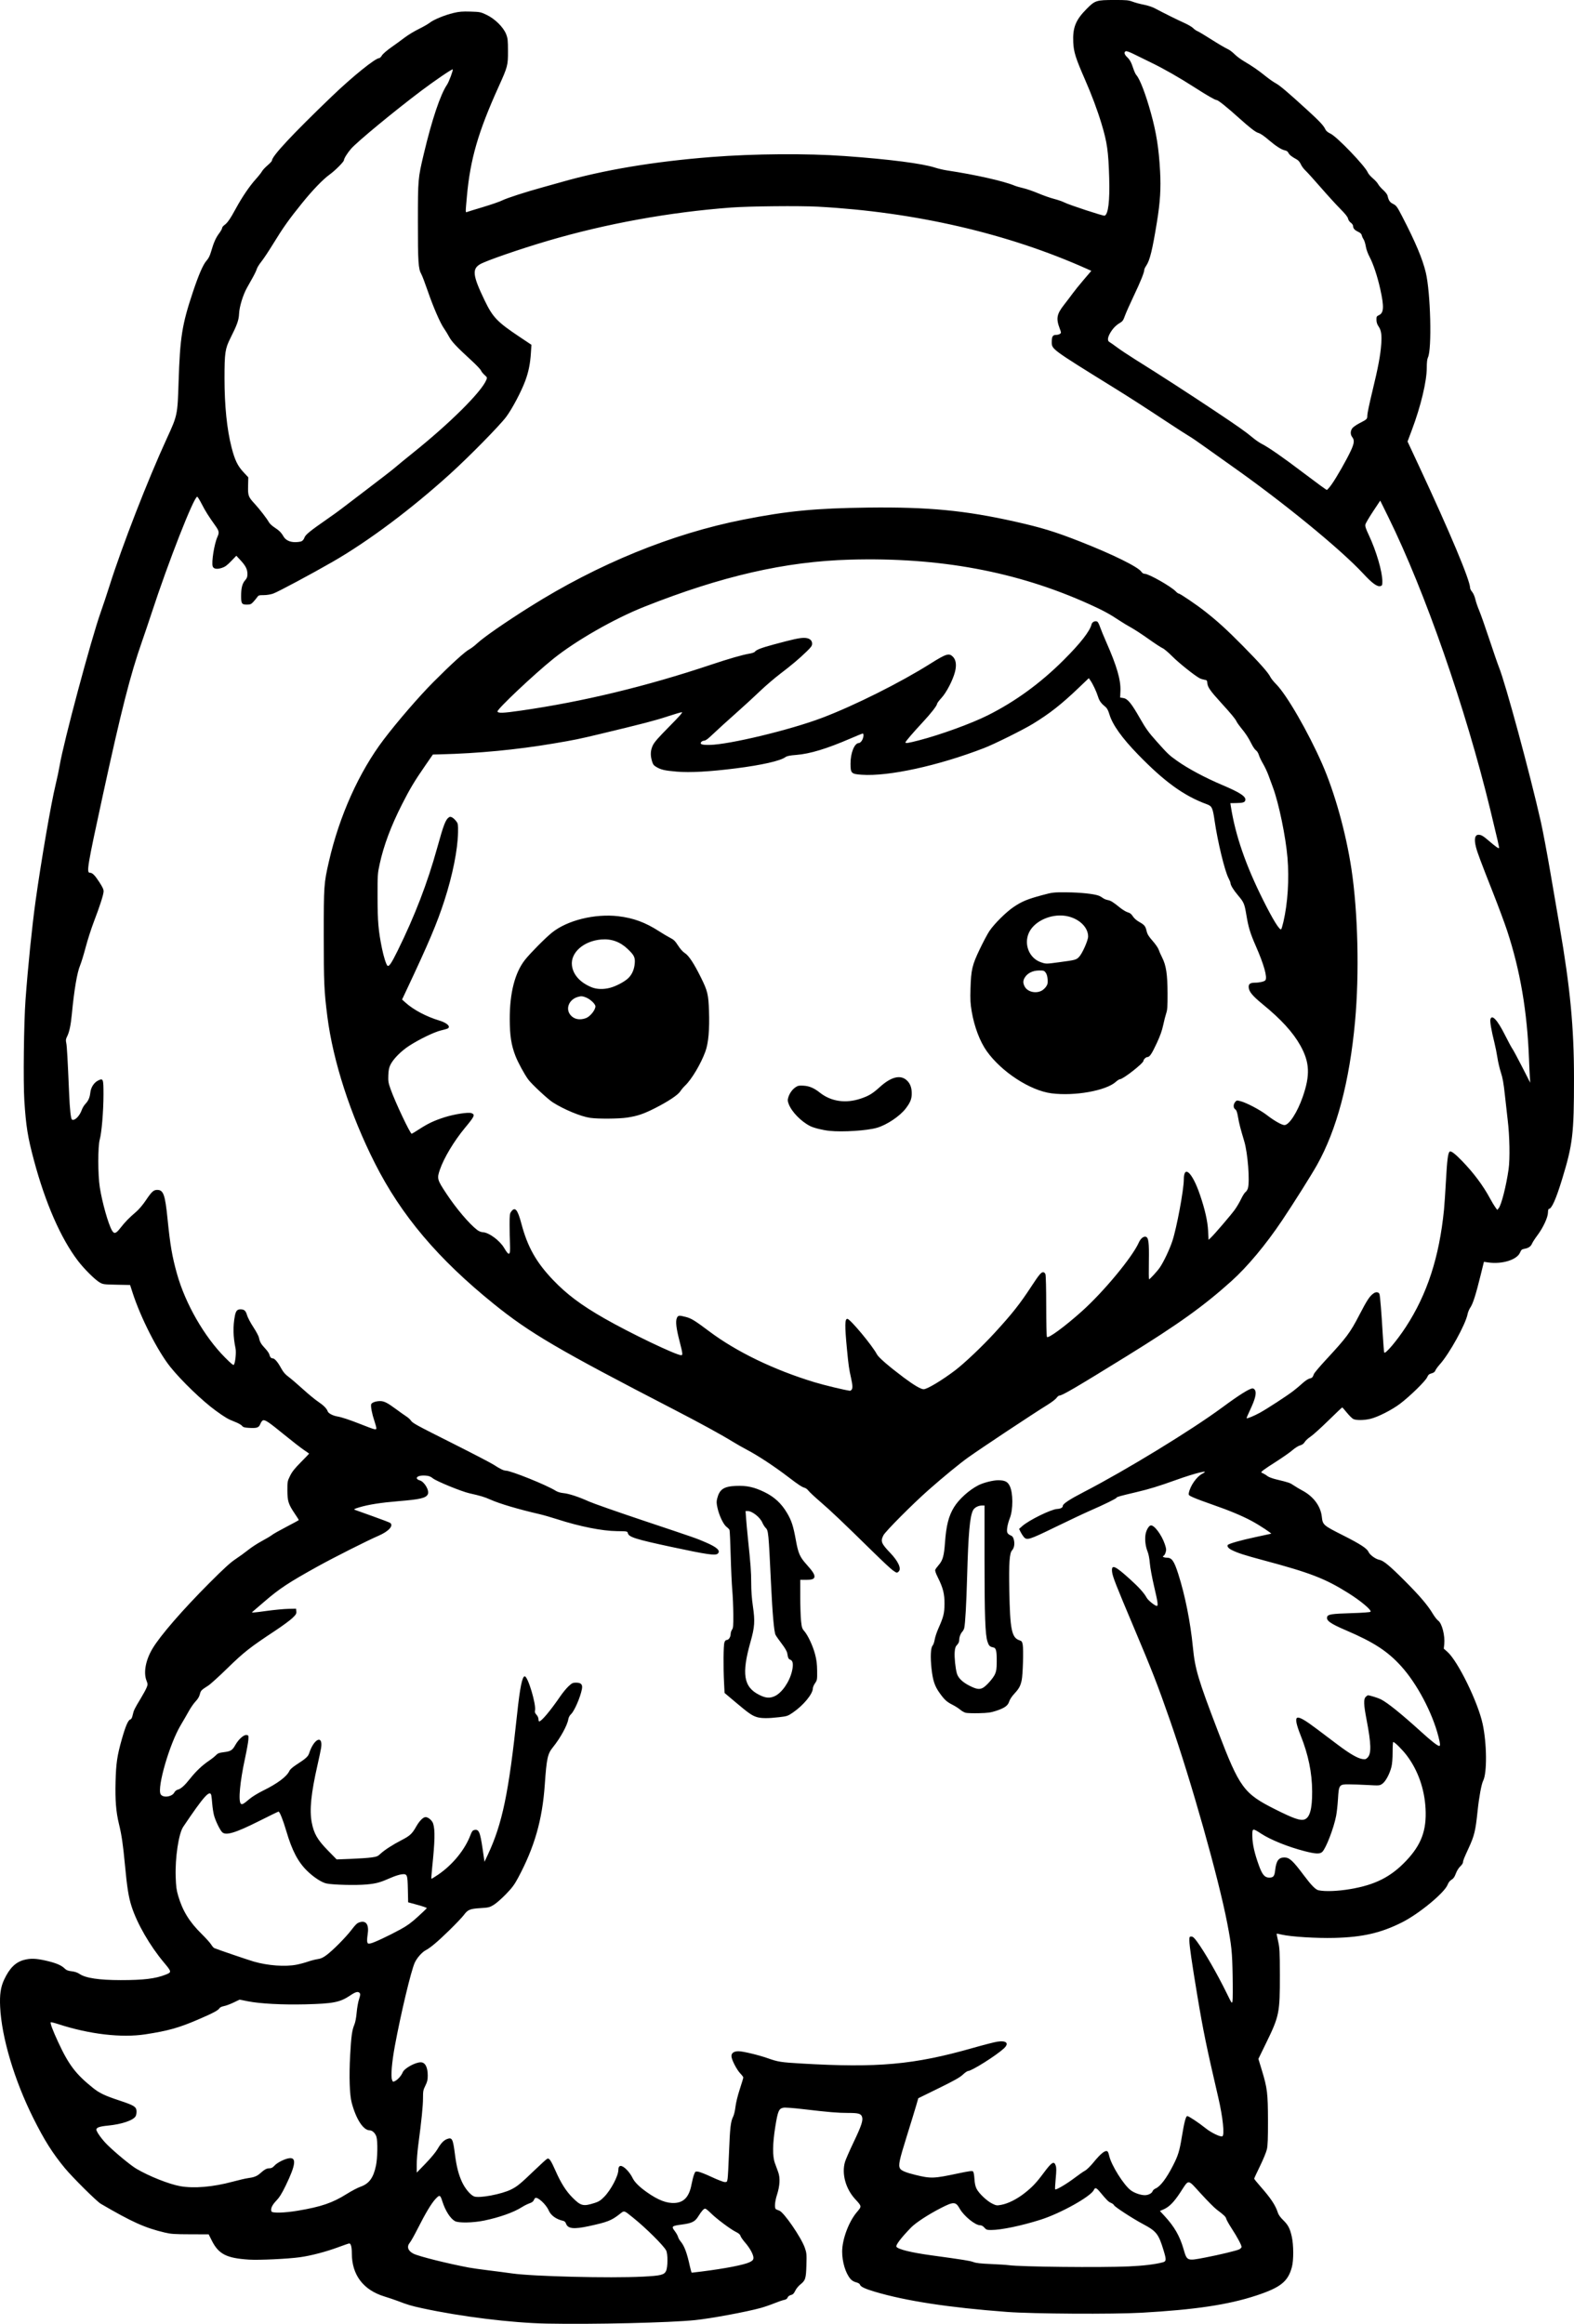 <?xml version="1.0" encoding="UTF-8" standalone="no"?>
<!-- Created with Inkscape (http://www.inkscape.org/) -->

<svg
   width="702.099mm"
   height="1036.501mm"
   viewBox="0 0 702.099 1036.501"
   version="1.1"
   id="svg1"
   xml:space="preserve"
   xmlns="http://www.w3.org/2000/svg"
   xmlns:svg="http://www.w3.org/2000/svg"><defs
     id="defs1" /><g
     id="layer1"
     transform="translate(1044.731,406.926)"><path
       style="fill:#000000"
       d="m -801.012,629.467 c -15.487,-0.297 -38.243,-3.109 -55.403,-6.847 -4.935,-1.075 -6.506,-1.541 -10.919,-3.244 -1.261,-0.487 -3.924,-1.385 -5.917,-1.996 -9.469,-2.905 -14.544,-9.632 -14.544,-19.275 0,-2.773 -0.419,-4.387 -1.138,-4.38 -0.247,0.002 -2.355,0.719 -4.683,1.593 -5.508,2.067 -12.41,3.879 -17.359,4.557 -5.463,0.748 -18.211,1.347 -22.681,1.064 -10.027,-0.633 -13.558,-2.437 -16.592,-8.476 l -1.406,-2.799 -8.199,-0.023 c -7.115,-0.02 -8.623,-0.123 -11.409,-0.783 -8.838,-2.093 -14.518,-4.648 -28.534,-12.837 -1.792,-1.047 -12.679,-11.854 -16.001,-15.884 -5.542,-6.721 -9.137,-12.423 -14.093,-22.344 -8.443,-16.905 -14.128,-35.973 -14.773,-49.553 -0.264,-5.563 0.227,-8.894 1.805,-12.238 2.427,-5.144 5.091,-7.762 8.909,-8.757 2.829,-0.737 5.344,-0.651 9.629,0.328 4.467,1.021 6.859,2.006 8.342,3.436 0.884,0.853 1.542,1.122 3.234,1.321 1.404,0.166 2.582,0.564 3.476,1.176 2.707,1.853 8.682,2.753 18.342,2.763 10.194,0.01 15.48,-0.628 20.049,-2.423 2.788,-1.095 2.767,-1.254 -0.698,-5.387 -6.303,-7.517 -11.971,-17.333 -14.45,-25.023 -1.361,-4.224 -2.004,-8.277 -3.021,-19.05 -0.825,-8.742 -1.435,-12.866 -2.637,-17.815 -1.298,-5.346 -1.713,-10.56 -1.498,-18.823 0.213,-8.19 0.702,-11.53 2.754,-18.798 1.653,-5.857 2.827,-8.62 3.792,-8.926 0.512,-0.162 0.822,-0.728 1.093,-1.993 0.44,-2.05 0.822,-2.838 3.573,-7.375 1.118,-1.843 2.3,-4.021 2.628,-4.839 0.564,-1.41 0.561,-1.575 -0.056,-3.175 -1.392,-3.607 -0.357,-9.109 2.67,-14.199 3.455,-5.809 13.4,-17.28 25.418,-29.317 6.474,-6.484 9.41,-9.164 11.653,-10.637 1.649,-1.083 4.189,-2.926 5.644,-4.096 1.455,-1.17 4.227,-2.972 6.159,-4.004 1.932,-1.032 3.934,-2.229 4.449,-2.66 0.515,-0.431 3.419,-2.072 6.453,-3.645 3.034,-1.573 5.517,-2.934 5.517,-3.024 0,-0.09 -0.822,-1.382 -1.828,-2.872 -2.829,-4.193 -3.257,-5.542 -3.274,-10.32 -0.013,-3.925 0.027,-4.148 1.189,-6.508 0.912,-1.854 2.085,-3.333 4.851,-6.123 2.006,-2.023 3.647,-3.726 3.647,-3.783 0,-0.058 -1.072,-0.821 -2.381,-1.696 -1.31,-0.875 -5.282,-3.96 -8.828,-6.855 -6.875,-5.614 -8.453,-6.671 -9.411,-6.304 -0.332,0.127 -0.852,0.864 -1.155,1.637 -0.648,1.65 -1.543,1.94 -5.254,1.704 -1.87,-0.119 -2.433,-0.297 -2.903,-0.92 -0.321,-0.425 -1.807,-1.243 -3.304,-1.819 -2.901,-1.117 -4.201,-1.878 -8.392,-4.914 -5.916,-4.286 -15.259,-13.271 -20.223,-19.447 -5.636,-7.012 -13.236,-21.919 -16.843,-33.036 l -1.162,-3.582 -6.021,-0.122 c -5.774,-0.117 -6.087,-0.16 -7.609,-1.058 -2.098,-1.237 -6.908,-6.035 -9.633,-9.607 -7.635,-10.01 -14.51,-25.712 -19.622,-44.817 -2.783,-10.399 -3.54,-15.11 -4.285,-26.653 -0.534,-8.277 -0.223,-34.682 0.53,-44.987 1.062,-14.533 2.921,-32.814 4.465,-43.921 2.51,-18.044 6.899,-43.537 8.939,-51.922 0.676,-2.778 1.492,-6.639 1.814,-8.579 1.706,-10.291 14.015,-56.26 18.312,-68.385 1.042,-2.94 2.795,-8.203 3.897,-11.695 5.614,-17.803 17.087,-47.309 25.578,-65.784 4.79,-10.423 4.797,-10.457 5.277,-25.42 0.634,-19.774 1.535,-25.434 6.344,-39.853 2.624,-7.868 4.6,-12.403 6.15,-14.119 0.842,-0.932 1.459,-2.164 1.972,-3.938 1.17,-4.046 2.126,-6.222 3.589,-8.169 0.744,-0.991 1.353,-2.072 1.353,-2.404 0,-0.332 0.476,-0.942 1.058,-1.356 1.331,-0.948 2.58,-2.76 5.116,-7.426 2.725,-5.012 6.024,-9.872 8.799,-12.962 1.271,-1.415 2.538,-3.014 2.817,-3.553 0.279,-0.539 1.391,-1.735 2.471,-2.658 1.08,-0.923 1.964,-1.879 1.964,-2.125 0,-1.965 8.989,-11.605 26.635,-28.563 9.226,-8.866 19.481,-17.149 21.233,-17.149 0.268,0 0.8,-0.532 1.184,-1.183 0.397,-0.673 2.178,-2.223 4.133,-3.596 1.89,-1.328 4.626,-3.321 6.081,-4.43 1.455,-1.109 4.264,-2.809 6.241,-3.779 1.977,-0.969 4.2,-2.242 4.939,-2.828 1.741,-1.381 6.672,-3.398 10.595,-4.333 2.521,-0.601 3.916,-0.713 7.513,-0.603 4.244,0.13 4.526,0.187 7.205,1.459 3.678,1.747 7.472,5.488 8.691,8.568 0.734,1.856 0.825,2.673 0.839,7.549 0.019,6.462 -0.107,6.939 -4.242,16.082 -9.058,20.03 -12.585,32.226 -14.072,48.657 -0.687,7.588 -0.689,7.36 0.074,7.06 0.34,-0.133 3.554,-1.124 7.144,-2.201 3.59,-1.077 7.4,-2.396 8.467,-2.931 2.16,-1.083 10.447,-3.76 18.52,-5.983 2.91,-0.801 6.324,-1.754 7.585,-2.117 19.07,-5.486 41.595,-9.264 67.204,-11.27 19.093,-1.496 42.512,-1.667 59.619,-0.436 19.82,1.426 34.545,3.32 40.252,5.176 1.378,0.448 3.759,1.004 5.292,1.234 12.599,1.896 25.31,4.758 30.161,6.792 0.698,0.293 2.444,0.799 3.881,1.125 1.436,0.326 4.437,1.364 6.669,2.307 2.231,0.942 5.391,2.053 7.021,2.467 1.63,0.414 3.739,1.146 4.687,1.627 2.158,1.093 17.283,6.06 17.864,5.867 1.625,-0.541 2.358,-6.551 2.054,-16.836 -0.351,-11.907 -0.905,-15.811 -3.426,-24.165 -1.857,-6.151 -4.373,-12.87 -7.464,-19.932 -4.052,-9.257 -4.946,-12.099 -5.141,-16.353 -0.302,-6.586 1.045,-9.976 5.922,-14.899 3.808,-3.844 4.32,-4.008 12.526,-4.018 5.365,-0.007 6.22,0.076 8.114,0.785 1.164,0.436 3.387,1.03 4.939,1.32 1.552,0.29 3.695,0.987 4.763,1.55 4.555,2.402 10.304,5.253 13.165,6.53 1.692,0.755 3.51,1.816 4.04,2.357 0.53,0.541 1.392,1.147 1.916,1.346 0.524,0.199 3.351,1.89 6.282,3.757 2.931,1.868 6.074,3.722 6.985,4.121 0.91,0.399 2.369,1.459 3.243,2.356 0.873,0.897 2.778,2.33 4.233,3.184 3.767,2.211 6.376,4.01 9.655,6.657 1.573,1.27 3.6,2.693 4.503,3.162 1.752,0.909 5.503,4.091 14.241,12.079 5.49,5.019 7.181,6.841 7.982,8.599 0.281,0.617 1.101,1.28 2.258,1.828 2.888,1.366 15.394,14.394 16.609,17.302 0.255,0.611 1.27,1.785 2.256,2.61 0.985,0.825 2.046,1.992 2.357,2.593 0.311,0.601 1.337,1.787 2.281,2.636 0.944,0.848 1.807,1.964 1.919,2.478 0.449,2.067 0.995,2.935 2.248,3.574 1.707,0.871 1.941,1.184 4.325,5.785 5.891,11.372 9.057,18.904 10.498,24.974 2.139,9.012 2.771,34.14 0.952,37.863 -0.348,0.713 -0.518,2.21 -0.521,4.586 -0.006,6.052 -2.65,17.115 -6.614,27.675 l -1.962,5.228 4.979,10.667 c 14.03,30.061 22.929,51.279 22.929,54.669 0,0.363 0.411,1.149 0.913,1.746 0.525,0.623 1.13,2.024 1.423,3.29 0.28,1.213 1.053,3.475 1.717,5.028 0.664,1.553 2.706,7.347 4.538,12.876 1.832,5.529 3.75,11.085 4.262,12.346 2.928,7.216 13.879,47.627 18.703,69.018 0.881,3.908 2.794,14.068 4.249,22.578 1.456,8.51 3.282,19.162 4.059,23.672 4.82,27.99 6.474,45.409 6.472,68.176 -10e-4,24.762 -0.542,29.366 -5.27,44.855 -2.734,8.955 -4.687,13.353 -5.931,13.354 -0.222,1.4e-4 -0.398,0.713 -0.413,1.676 -0.034,2.151 -2.177,6.746 -4.731,10.142 -1.021,1.358 -2.076,2.982 -2.344,3.609 -0.578,1.351 -1.58,2.046 -3.415,2.369 -1.158,0.203 -1.432,0.441 -1.981,1.721 -1.372,3.2 -8.009,5.25 -14.144,4.368 l -1.947,-0.28 -1.548,6.277 c -2.07,8.394 -3.35,12.407 -4.487,14.069 -0.519,0.759 -1.076,2.072 -1.237,2.918 -0.873,4.59 -8.12,17.718 -12.416,22.493 -0.894,0.993 -1.78,2.216 -1.971,2.716 -0.243,0.639 -0.751,1.019 -1.702,1.276 -1.09,0.293 -1.476,0.636 -1.963,1.74 -0.751,1.703 -7.682,8.48 -12.062,11.796 -3.649,2.762 -9.879,5.934 -13.247,6.744 -2.866,0.69 -6.403,0.719 -7.668,0.063 -0.524,-0.272 -1.802,-1.542 -2.84,-2.822 -1.038,-1.281 -1.972,-2.328 -2.076,-2.328 -0.104,0 -2.916,2.668 -6.249,5.93 -3.333,3.261 -6.89,6.467 -7.903,7.124 -1.013,0.657 -2.165,1.716 -2.559,2.354 -0.497,0.804 -1.139,1.274 -2.096,1.531 -0.777,0.209 -2.267,1.148 -3.411,2.149 -1.117,0.978 -4.514,3.354 -7.55,5.281 -5.022,3.189 -6.655,4.406 -6.271,4.673 0.076,0.053 0.535,0.285 1.02,0.516 0.485,0.231 1.279,0.738 1.764,1.128 0.485,0.39 2.231,1.033 3.881,1.429 5.572,1.34 6.085,1.515 7.719,2.637 0.897,0.616 2.648,1.661 3.893,2.323 4.941,2.626 8.144,6.938 8.668,11.67 0.408,3.677 0.582,3.829 9.582,8.369 7.466,3.766 10.598,5.796 11.213,7.269 0.561,1.342 3.169,3.265 4.857,3.581 1.864,0.349 4.617,2.626 11.409,9.438 6.674,6.693 10.203,10.842 12.485,14.675 0.751,1.261 1.831,2.635 2.399,3.054 1.676,1.233 3.06,6.686 2.667,10.502 l -0.203,1.967 1.603,1.411 c 4.674,4.114 13.648,22.46 15.733,32.163 1.896,8.824 2.004,21.899 0.209,25.37 -0.745,1.441 -1.835,7.366 -2.455,13.343 -0.934,9.011 -1.445,11.123 -4.061,16.789 -1.989,4.308 -2.464,5.509 -2.464,6.221 0,0.382 -0.547,1.202 -1.215,1.823 -0.723,0.671 -1.525,1.965 -1.979,3.191 -0.568,1.534 -1.059,2.237 -1.915,2.743 -0.751,0.443 -1.354,1.209 -1.733,2.201 -1.374,3.599 -12.742,12.994 -20.349,16.819 -9.423,4.738 -17.569,6.611 -30.135,6.931 -8.007,0.204 -19.413,-0.505 -23.511,-1.461 -1.216,-0.284 -2.245,-0.482 -2.287,-0.44 -0.042,0.042 0.261,1.583 0.672,3.425 0.676,3.03 0.749,4.461 0.766,14.992 0.026,16.953 -0.248,18.315 -6.123,30.364 l -3.452,7.08 1.547,5.087 c 2.425,7.977 2.695,10.196 2.727,22.38 0.021,7.889 -0.099,11.153 -0.469,12.823 -0.273,1.232 -1.662,4.62 -3.087,7.529 -1.425,2.909 -2.59,5.432 -2.59,5.605 0,0.174 1.157,1.628 2.571,3.231 4.874,5.526 6.933,8.621 8.018,12.049 0.264,0.834 1.165,2.08 2.296,3.175 2.249,2.177 3.062,3.734 3.889,7.447 0.828,3.717 0.853,10.451 0.05,13.493 -1.719,6.509 -5.039,9.162 -15.974,12.761 -12.416,4.087 -27.218,6.302 -51.122,7.652 -12.731,0.719 -48.505,0.506 -59.972,-0.356 -25.954,-1.953 -45.126,-4.886 -59.051,-9.034 -4.342,-1.294 -6.259,-2.209 -6.551,-3.128 -0.136,-0.43 -0.77,-0.813 -1.755,-1.061 -1.003,-0.252 -1.882,-0.79 -2.514,-1.538 -2.174,-2.571 -3.665,-7.489 -3.676,-12.129 -0.013,-5.433 2.93,-13.348 6.549,-17.615 2.244,-2.645 2.256,-2.549 -0.753,-5.823 -4.248,-4.62 -6.078,-11.31 -4.536,-16.584 0.308,-1.054 2.038,-5.012 3.845,-8.795 3.539,-7.411 4.331,-9.83 3.734,-11.401 -0.514,-1.352 -1.628,-1.652 -6.133,-1.652 -4.592,-3.4e-4 -8.7,-0.343 -19.653,-1.638 -4.836,-0.572 -8.467,-0.842 -9.277,-0.69 -2.011,0.377 -2.48,1.477 -3.599,8.438 -1.231,7.654 -1.297,13.203 -0.193,16.227 0.402,1.103 1.067,2.918 1.477,4.033 0.951,2.588 0.766,6.115 -0.532,10.142 -0.978,3.037 -1.195,5.953 -0.477,6.417 0.243,0.157 0.917,0.444 1.499,0.638 2.023,0.674 9.779,11.958 11.392,16.574 0.8,2.289 0.85,2.837 0.71,7.761 -0.172,6.013 -0.425,6.806 -2.77,8.663 -0.797,0.632 -1.794,1.87 -2.215,2.752 -0.598,1.253 -1.019,1.669 -1.926,1.902 -0.726,0.187 -1.278,0.608 -1.474,1.123 -0.216,0.568 -0.702,0.897 -1.565,1.059 -0.688,0.129 -2.644,0.801 -4.347,1.494 -1.703,0.692 -4.445,1.633 -6.094,2.09 -6.364,1.763 -22.2,4.696 -29.281,5.422 -11.35,1.164 -45.166,1.953 -66.322,1.547 z m 42.862,-20.928 c 8.099,-0.413 9.636,-0.776 10.495,-2.481 0.828,-1.644 0.875,-7.643 0.072,-9.195 -1.127,-2.179 -9.013,-10.014 -14.609,-14.513 -4.416,-3.551 -3.95,-3.432 -6.285,-1.602 -3.499,2.743 -5.402,3.482 -13.486,5.235 -6.84,1.484 -9.488,1.197 -10.294,-1.112 -0.24,-0.689 -0.672,-1.101 -1.295,-1.236 -3.062,-0.665 -5.489,-2.42 -6.443,-4.66 -1.125,-2.642 -4.947,-6.164 -5.989,-5.52 -0.2,0.124 -0.502,0.588 -0.671,1.031 -0.198,0.522 -0.862,0.996 -1.883,1.343 -0.867,0.295 -2.426,1.078 -3.464,1.74 -3.578,2.279 -9.955,4.548 -16.704,5.942 -5.018,1.037 -11.444,1.161 -13.103,0.253 -2.026,-1.109 -4.272,-4.624 -5.587,-8.742 -0.97,-3.037 -1.212,-3.128 -3.066,-1.146 -1.856,1.984 -4.467,6.341 -8.037,13.411 -1.398,2.768 -2.926,5.489 -3.396,6.048 -1.515,1.8 -0.912,3.682 1.588,4.957 2.311,1.179 15.223,4.414 24.721,6.194 1.455,0.273 5.327,0.823 8.604,1.222 3.277,0.4 8.119,1.033 10.76,1.408 9.289,1.319 43.598,2.159 58.071,1.421 z m 26.282,-2.281 c 10.565,-1.327 19.05,-2.974 21.519,-4.179 1.218,-0.594 1.613,-0.995 1.697,-1.723 0.157,-1.36 -1.462,-4.431 -3.671,-6.964 -1.047,-1.201 -2.002,-2.575 -2.122,-3.053 -0.151,-0.6 -0.782,-1.146 -2.03,-1.757 -2.403,-1.177 -8.734,-5.918 -11.216,-8.4 -1.091,-1.091 -2.211,-1.984 -2.49,-1.984 -0.64,0 -1.591,1.069 -3.105,3.49 -1.466,2.344 -2.828,3.014 -7.351,3.616 -4.459,0.594 -4.698,0.811 -3.14,2.853 0.678,0.888 1.343,2.055 1.478,2.595 0.135,0.539 0.64,1.449 1.122,2.022 1.716,2.039 2.877,5.152 4.201,11.265 0.326,1.504 0.696,2.733 0.822,2.731 0.126,-0.002 2.055,-0.232 4.286,-0.512 z m 190.676,-2.29 c 6.46,-0.29 11.676,-0.917 15.081,-1.813 1.635,-0.43 1.696,-1.081 0.478,-5.109 -2.284,-7.556 -3.203,-8.747 -9.218,-11.95 -4.694,-2.5 -12.698,-7.712 -12.983,-8.454 -0.113,-0.296 -0.729,-0.757 -1.368,-1.024 -1.101,-0.461 -1.813,-1.172 -4.979,-4.973 -1.519,-1.824 -2.074,-1.99 -2.624,-0.784 -1.317,2.891 -14.756,10.406 -23.699,13.253 -8.527,2.715 -17.623,4.61 -22.124,4.61 -1.874,0 -2.178,-0.107 -3.013,-1.058 -0.63,-0.718 -1.257,-1.058 -1.95,-1.058 -2.132,0 -7.187,-4.115 -9.004,-7.328 -1.848,-3.27 -2.697,-3.301 -8.528,-0.307 -5.551,2.85 -11.116,6.491 -13.215,8.646 -4.411,4.529 -6.964,7.882 -6.532,8.579 0.706,1.143 6.628,2.601 15.482,3.812 14.343,1.962 17.393,2.45 18.874,3.021 1.158,0.446 3.257,0.682 7.761,0.871 3.395,0.143 6.967,0.373 7.938,0.511 5.279,0.75 41.038,1.121 53.622,0.556 z m 34.043,-3.956 c 6.288,-1.209 14.087,-3.086 15.183,-3.653 0.574,-0.297 1.044,-0.779 1.044,-1.07 0,-0.828 -1.893,-4.375 -4.357,-8.164 -1.237,-1.902 -2.35,-3.879 -2.472,-4.392 -0.221,-0.928 -0.889,-1.573 -4.316,-4.163 -0.988,-0.747 -4.141,-3.922 -7.007,-7.057 -6.107,-6.678 -5.189,-6.624 -9.171,-0.547 -2.829,4.318 -4.912,6.436 -7.416,7.544 l -1.677,0.742 2.001,2.161 c 4.421,4.776 6.83,8.95 8.524,14.777 1.579,5.429 1.49,5.394 9.664,3.822 z m -404.636,-20.914 c 10.345,-1.743 15.38,-3.468 21.698,-7.436 2.133,-1.34 4.896,-2.792 6.14,-3.227 3.87,-1.354 5.797,-3.986 6.927,-9.463 0.698,-3.383 0.822,-10.667 0.216,-12.769 -0.462,-1.604 -1.824,-2.929 -3.014,-2.931 -2.857,-0.005 -6.073,-4.943 -8.041,-12.346 -0.938,-3.528 -1.202,-11.742 -0.68,-21.167 0.466,-8.426 0.84,-11.166 1.848,-13.557 0.461,-1.094 0.852,-3.122 1.054,-5.468 0.176,-2.051 0.651,-4.727 1.054,-5.946 0.584,-1.765 0.646,-2.323 0.305,-2.734 -0.716,-0.863 -1.781,-0.593 -4.283,1.086 -4.528,3.038 -7.539,3.628 -20.049,3.928 -10.183,0.244 -20.095,-0.278 -25.473,-1.343 l -3.777,-0.748 -2.69,1.294 c -1.48,0.712 -3.416,1.43 -4.303,1.596 -0.887,0.166 -1.757,0.56 -1.934,0.876 -0.55,0.984 -2.799,2.185 -9.502,5.075 -8.613,3.715 -13.386,5.056 -23.582,6.627 -10.637,1.639 -24.976,-0.029 -38.74,-4.508 -1.807,-0.588 -3.375,-0.979 -3.485,-0.87 -0.337,0.337 0.874,3.577 3.294,8.808 4.694,10.147 7.857,14.318 15.509,20.452 2.959,2.372 5.257,3.462 12.059,5.72 6.284,2.086 7.272,2.7 7.397,4.593 0.051,0.77 -0.111,1.792 -0.358,2.272 -0.968,1.874 -6.178,3.654 -12.476,4.26 -3.595,0.346 -5.073,0.86 -5.073,1.764 0,0.983 2.602,4.574 5.005,6.908 3.9,3.787 10.335,9.079 12.848,10.566 5.599,3.313 14.569,6.879 19.533,7.764 6.115,1.091 14.596,0.375 23.292,-1.967 2.813,-0.758 5.909,-1.478 6.879,-1.602 2.706,-0.344 4.032,-0.854 5.426,-2.087 2.06,-1.822 2.949,-2.313 4.196,-2.313 0.887,0 1.451,-0.299 2.303,-1.22 1.215,-1.314 4.392,-2.929 6.405,-3.255 3.485,-0.566 3.077,2.888 -1.443,12.2 -1.729,3.563 -2.764,5.219 -4.207,6.731 -1.866,1.956 -2.601,3.583 -2.149,4.76 0.323,0.843 5.837,0.692 11.871,-0.325 z m 132.292,-3.423 c 1.85,-0.597 2.674,-1.126 4.264,-2.74 2.995,-3.04 6.32,-9.344 6.32,-11.983 0,-2.35 1.452,-2.401 3.718,-0.128 0.919,0.922 2.049,2.49 2.511,3.486 0.927,1.997 2.981,4.072 6.471,6.539 5.056,3.574 8.89,5.047 12.528,4.816 4.089,-0.26 6.397,-2.843 7.417,-8.3 0.283,-1.512 0.773,-3.441 1.089,-4.288 0.559,-1.497 0.611,-1.535 1.882,-1.364 0.719,0.097 3.426,1.166 6.015,2.376 2.589,1.211 5.192,2.221 5.785,2.246 1.015,0.043 1.092,-0.047 1.322,-1.542 0.135,-0.873 0.416,-6.112 0.625,-11.642 0.414,-10.951 0.742,-13.82 1.823,-15.939 0.399,-0.782 0.86,-2.715 1.053,-4.419 0.205,-1.803 0.982,-4.981 1.922,-7.856 0.868,-2.655 1.578,-5.013 1.578,-5.24 0,-0.227 -0.597,-1.027 -1.326,-1.778 -1.623,-1.672 -3.966,-6.24 -3.966,-7.731 0,-1.435 1.096,-2.193 3.174,-2.193 1.951,0 8.955,1.679 13.054,3.13 4.547,1.609 5.839,1.812 14.993,2.35 33.985,1.999 50.218,0.531 76.308,-6.901 4.789,-1.364 9.749,-2.642 11.023,-2.84 4.159,-0.645 5.466,0.726 2.916,3.061 -3.494,3.2 -14.337,10.019 -15.932,10.019 -0.336,0 -1.381,0.727 -2.322,1.616 -1.319,1.246 -3.791,2.637 -10.791,6.072 l -9.08,4.456 -0.971,3.365 c -0.534,1.851 -2.459,8.128 -4.277,13.948 -3.24,10.372 -3.695,12.55 -2.924,13.991 0.517,0.966 2.684,1.874 6.918,2.899 6.974,1.689 8.075,1.647 19.249,-0.724 4.449,-0.944 6.03,-1.157 6.389,-0.859 0.298,0.247 0.545,1.492 0.659,3.321 0.129,2.063 0.418,3.386 0.98,4.488 1.055,2.067 4.62,5.43 6.983,6.586 1.784,0.873 2.018,0.903 4.041,0.527 3.014,-0.56 6.901,-2.505 10.265,-5.136 3.502,-2.738 5.358,-4.698 8.647,-9.132 3.564,-4.805 4.618,-5.44 5.35,-3.222 0.327,0.99 0.323,2.289 -0.018,5.834 -0.241,2.508 -0.35,4.649 -0.243,4.756 0.378,0.378 5.067,-2.373 8.548,-5.015 1.935,-1.469 4.101,-2.973 4.815,-3.343 0.728,-0.377 2.406,-2.03 3.824,-3.765 2.822,-3.454 4.755,-5.112 5.782,-4.959 0.524,0.078 0.797,0.593 1.157,2.183 0.953,4.211 6.558,13.112 9.683,15.375 1.636,1.185 4.379,2.123 6.208,2.123 1.526,0 3.154,-0.844 3.455,-1.792 0.129,-0.408 0.736,-0.953 1.348,-1.211 2.082,-0.879 4.842,-4.516 7.766,-10.237 2.269,-4.438 2.895,-6.478 3.93,-12.798 1.074,-6.556 1.78,-9.24 2.433,-9.24 0.65,0 5.154,2.986 8.149,5.403 2.462,1.986 6.549,3.971 7.458,3.622 1.107,-0.425 0.28,-8.42 -1.791,-17.316 -5.26,-22.597 -6.75,-29.843 -9.359,-45.524 -2.426,-14.583 -3.533,-22.226 -3.537,-24.414 -0.003,-1.742 0.049,-1.852 0.879,-1.852 0.673,0 1.263,0.517 2.486,2.178 3.41,4.633 9.042,14.412 13.243,22.994 2.365,4.832 2.395,4.873 2.633,3.602 0.133,-0.707 0.16,-5.843 0.06,-11.414 -0.186,-10.417 -0.481,-13.291 -2.38,-23.181 -3.866,-20.133 -16.1,-63.506 -25.557,-90.607 -5.594,-16.031 -7.845,-21.81 -16.237,-41.685 -7.875,-18.651 -9.341,-22.391 -9.586,-24.464 -0.431,-3.642 1.141,-3.006 8.059,3.261 3.967,3.594 6.218,6.107 7.403,8.265 0.605,1.101 3.661,3.565 4.441,3.58 0.727,0.014 0.52,-1.514 -1.187,-8.771 -0.895,-3.806 -1.746,-8.427 -1.89,-10.271 -0.155,-1.977 -0.555,-4.075 -0.976,-5.115 -0.919,-2.273 -1.287,-5.034 -0.989,-7.419 0.251,-2.007 1.423,-4.144 2.373,-4.327 1.509,-0.291 4.881,4.212 6.284,8.389 0.655,1.951 0.709,2.485 0.364,3.635 -0.222,0.741 -0.646,1.441 -0.943,1.555 -0.791,0.303 0.115,0.802 1.47,0.809 2.239,0.011 3.234,1.426 5.092,7.237 3.056,9.559 5.435,21.483 6.544,32.808 0.946,9.653 2.331,14.291 11.173,37.394 9.646,25.206 11.508,27.751 25.432,34.753 8.238,4.143 11.262,5.199 13.127,4.583 2.412,-0.796 3.498,-4.734 3.454,-12.525 -0.047,-8.329 -1.684,-16.318 -5.095,-24.869 -2.015,-5.051 -2.509,-7.612 -1.539,-7.984 0.979,-0.376 3.479,1.054 8.611,4.925 2.615,1.972 6.881,5.186 9.48,7.142 5.31,3.995 8.762,6.001 10.923,6.347 1.261,0.202 1.583,0.113 2.341,-0.645 1.744,-1.744 1.626,-6.11 -0.46,-16.961 -1.288,-6.702 -1.376,-9.104 -0.368,-10.112 0.388,-0.388 0.831,-0.706 0.984,-0.706 0.808,0 4.518,1.151 5.772,1.791 3.05,1.556 9.248,6.564 18.32,14.801 4.258,3.866 6.987,5.986 7.708,5.986 0.545,0 0.47,-0.935 -0.329,-4.089 -2.707,-10.687 -9.557,-23.646 -16.625,-31.451 -6.093,-6.728 -12.242,-10.726 -24.671,-16.043 -7.045,-3.014 -8.962,-4.414 -8.323,-6.079 0.399,-1.04 2.15,-1.297 10.539,-1.55 5.168,-0.156 8.522,-0.398 8.756,-0.632 0.654,-0.654 -4.273,-4.81 -9.845,-8.305 -10.35,-6.493 -16.938,-9.046 -37.636,-14.586 -8.823,-2.362 -11.856,-3.344 -14.512,-4.698 -1.39,-0.709 -2.064,-1.576 -1.693,-2.176 0.36,-0.582 5.775,-2.13 12.345,-3.528 3.687,-0.785 6.838,-1.467 7.003,-1.517 0.425,-0.127 -5.147,-3.784 -8.645,-5.674 -4.22,-2.279 -10.112,-4.737 -17.404,-7.26 -3.491,-1.208 -7.36,-2.655 -8.599,-3.217 -2.169,-0.983 -2.245,-1.061 -2.039,-2.087 0.634,-3.169 3.506,-7.253 5.999,-8.531 3.963,-2.031 -2.967,-0.363 -11.944,2.875 -7.323,2.641 -11.714,3.987 -17.32,5.307 -7.392,1.741 -8.962,2.178 -8.962,2.494 0,0.359 -5.514,3.072 -11.743,5.778 -2.481,1.078 -9.434,4.357 -15.449,7.286 -12.068,5.876 -12.888,6.126 -14.305,4.356 -0.459,-0.573 -1.096,-1.59 -1.415,-2.261 l -0.581,-1.22 1.417,-1.257 c 2.984,-2.648 12.821,-7.475 15.554,-7.632 1.593,-0.092 2.535,-0.609 2.535,-1.391 0,-0.895 3.063,-2.915 9.349,-6.165 18.719,-9.68 47.837,-27.467 61.736,-37.712 7.698,-5.675 12.19,-8.491 13.544,-8.491 0.472,0 0.914,0.342 1.171,0.906 0.616,1.351 -0.062,3.996 -2.167,8.458 -0.986,2.091 -1.738,3.857 -1.67,3.925 0.246,0.246 3.282,-1.002 5.873,-2.416 3.216,-1.755 12.058,-7.514 14.988,-9.761 1.17,-0.898 3.021,-2.451 4.112,-3.451 1.091,-1 2.479,-1.927 3.083,-2.06 1.174,-0.258 1.435,-0.524 1.988,-2.027 0.194,-0.527 2.603,-3.385 5.354,-6.35 9.175,-9.891 10.795,-12.061 14.853,-19.903 3.543,-6.846 4.739,-8.641 6.558,-9.832 1.018,-0.667 2.213,-0.445 2.481,0.461 0.291,0.983 0.903,8.515 1.42,17.468 0.267,4.621 0.583,8.5 0.702,8.619 0.607,0.607 5.728,-5.475 9.595,-11.397 9.558,-14.638 14.96,-31.223 17.057,-52.367 0.202,-2.037 0.603,-7.99 0.89,-13.229 0.484,-8.81 0.87,-11.888 1.585,-12.642 0.523,-0.551 2.294,0.754 5.505,4.055 5.165,5.311 9.436,11.018 12.496,16.7 0.836,1.552 1.918,3.362 2.405,4.023 l 0.885,1.2 0.643,-0.794 c 1.204,-1.487 3.36,-9.993 4.408,-17.394 0.653,-4.61 0.463,-14.816 -0.408,-21.96 -0.284,-2.328 -0.847,-7.326 -1.251,-11.107 -0.556,-5.196 -0.987,-7.639 -1.769,-10.009 -0.568,-1.725 -1.266,-4.69 -1.55,-6.59 -0.284,-1.9 -0.909,-5.016 -1.389,-6.924 -1.296,-5.154 -2.002,-9.246 -1.761,-10.205 0.619,-2.466 3.15,0.248 6.526,6.996 1.384,2.767 2.854,5.498 3.267,6.07 0.413,0.572 2.378,4.223 4.368,8.114 l 3.617,7.074 -0.169,-2.469 c -0.093,-1.358 -0.261,-4.93 -0.374,-7.938 -0.8,-21.36 -3.922,-39.682 -9.798,-57.503 -1.056,-3.201 -3.859,-10.742 -6.229,-16.757 -5.597,-14.205 -6.978,-17.895 -7.608,-20.326 -0.936,-3.612 -0.543,-5.603 1.105,-5.603 1.236,0 2.061,0.492 4.859,2.896 2.74,2.354 4.045,3.275 4.292,3.027 0.164,-0.164 -0.591,-3.469 -3.929,-17.213 -10.982,-45.214 -29.098,-97.212 -45.415,-130.351 l -3.648,-7.408 -3.2,4.827 c -1.76,2.655 -3.299,5.28 -3.421,5.833 -0.169,0.768 0.192,1.881 1.528,4.713 3.326,7.051 6.035,16.296 6.035,20.597 0,1.771 -0.076,1.959 -0.876,2.16 -1.432,0.36 -3.636,-1.242 -7.623,-5.541 -10.188,-10.986 -35.874,-31.988 -59.058,-48.29 -3.687,-2.592 -9.005,-6.374 -11.818,-8.405 -2.813,-2.031 -5.83,-4.09 -6.703,-4.577 -0.873,-0.487 -5.556,-3.504 -10.407,-6.706 -9.903,-6.536 -16.189,-10.582 -22.931,-14.759 -28.398,-17.597 -28.046,-17.338 -28.046,-20.634 0,-2.381 0.449,-3.125 1.885,-3.125 0.635,0 1.435,-0.205 1.778,-0.456 0.593,-0.434 0.589,-0.547 -0.095,-2.346 -1.724,-4.538 -1.369,-6.45 1.991,-10.728 1.308,-1.665 3.04,-3.946 3.847,-5.068 0.808,-1.122 2.995,-3.826 4.86,-6.009 l 3.391,-3.969 -2.038,-0.912 c -35.256,-15.781 -76.639,-25.344 -119.865,-27.701 -8.206,-0.447 -30.666,-0.226 -38.806,0.383 -27.487,2.055 -55.809,7.201 -81.844,14.87 -12.42,3.658 -27.448,8.855 -30.098,10.408 -3.664,2.147 -3.287,5.123 2.046,16.181 3.612,7.489 5.579,9.547 15.411,16.12 l 5.439,3.636 -0.221,3.528 c -0.303,4.837 -1.052,8.562 -2.519,12.524 -1.811,4.891 -5.868,12.553 -8.535,16.121 -2.908,3.889 -16.504,17.717 -24.952,25.376 -17.352,15.733 -36.461,30.037 -52.35,39.187 -9.373,5.398 -24.498,13.492 -26.574,14.222 -1.191,0.418 -2.897,0.697 -4.269,0.697 -2.079,0 -2.343,0.085 -2.919,0.936 -0.349,0.515 -1.134,1.467 -1.745,2.117 -0.976,1.037 -1.328,1.181 -2.898,1.181 -2.237,0 -2.52,-0.445 -2.509,-3.946 0.012,-3.48 0.522,-5.463 1.77,-6.885 0.83,-0.945 1.043,-1.518 1.043,-2.798 0,-2.113 -0.774,-3.662 -3.065,-6.137 l -1.881,-2.031 -2.348,2.432 c -1.852,1.918 -2.736,2.554 -4.184,3.011 -2.158,0.68 -3.596,0.437 -4.004,-0.677 -0.64,-1.746 0.691,-10.09 2.103,-13.19 0.874,-1.919 0.745,-2.629 -0.893,-4.923 -3.077,-4.308 -4.487,-6.55 -6.08,-9.662 -0.943,-1.841 -1.868,-3.332 -2.058,-3.314 -1.539,0.153 -12.94,29.261 -20.368,52 -1.173,3.59 -3.078,9.225 -4.235,12.524 -5.221,14.889 -9.243,30.674 -17.526,68.792 -6.863,31.582 -7.333,34.396 -5.742,34.396 1.12,0 2.198,1.069 4.214,4.179 1.525,2.352 1.963,3.325 1.907,4.238 -0.096,1.557 -1.753,6.689 -4.343,13.446 -1.151,3.003 -2.79,8.108 -3.642,11.345 -0.852,3.237 -1.973,6.892 -2.491,8.123 -1.34,3.182 -2.668,11.025 -3.694,21.816 -0.458,4.819 -1.129,7.969 -2.102,9.878 -0.591,1.159 -0.656,1.651 -0.381,2.903 0.296,1.346 0.618,7.033 1.285,22.674 0.3,7.041 0.756,11.183 1.264,11.497 1.133,0.7 3.395,-1.536 4.38,-4.329 0.295,-0.837 0.989,-1.998 1.541,-2.581 1.395,-1.473 2.006,-2.854 2.262,-5.114 0.269,-2.38 1.644,-4.499 3.513,-5.416 2.236,-1.098 2.364,-0.758 2.362,6.251 -0.002,7.288 -0.817,17.09 -1.67,20.086 -0.865,3.04 -0.859,15.634 0.011,21.234 1.052,6.771 3.796,16.5 5.455,19.342 0.98,1.678 1.765,1.434 3.78,-1.173 1.981,-2.562 4.011,-4.641 7.011,-7.179 1.148,-0.972 2.953,-3.096 4.178,-4.918 2.753,-4.095 3.554,-4.837 5.213,-4.837 2.748,0 3.504,2.121 4.588,12.876 1.197,11.879 2.048,16.827 4.235,24.615 3.735,13.303 12.188,28.013 21.428,37.291 2.839,2.851 3.748,3.578 3.97,3.175 0.64,-1.164 1.063,-5.548 0.701,-7.273 -1.093,-5.21 -1.188,-9.89 -0.295,-14.504 0.424,-2.189 1.037,-2.911 2.474,-2.911 1.707,0 2.366,0.584 2.958,2.621 0.304,1.044 1.575,3.45 2.826,5.347 1.251,1.897 2.376,4.015 2.501,4.708 0.326,1.803 0.929,2.847 2.767,4.793 0.891,0.943 1.717,2.121 1.835,2.618 0.286,1.2 0.779,1.785 1.506,1.785 0.865,0 2.24,1.597 3.739,4.343 0.974,1.784 1.822,2.779 3.296,3.865 1.091,0.804 3.969,3.266 6.394,5.472 2.425,2.206 5.473,4.719 6.772,5.586 2.452,1.637 3.953,3.149 4.342,4.374 0.271,0.853 2.279,1.925 4.232,2.258 2.063,0.353 5.376,1.453 10.76,3.573 6.146,2.421 6.703,2.56 6.703,1.673 0,-0.375 -0.393,-1.837 -0.873,-3.248 -1.061,-3.12 -1.71,-6.523 -1.419,-7.441 0.235,-0.742 2.103,-1.4 3.978,-1.404 1.73,-0.003 3.3,0.781 6.888,3.442 1.784,1.322 3.914,2.834 4.734,3.36 0.82,0.526 1.746,1.346 2.059,1.823 0.801,1.222 1.981,1.868 19.381,10.608 8.537,4.288 16.475,8.422 17.639,9.186 2.701,1.773 4.387,2.597 5.346,2.612 2.396,0.038 18.393,6.494 22.34,9.016 0.764,0.488 2.058,0.873 3.359,0.999 2.485,0.24 6.791,1.654 11.421,3.748 1.819,0.823 12.694,4.638 24.165,8.477 24.052,8.051 23.694,7.925 28.008,9.795 4.962,2.15 6.586,3.665 5.303,4.948 -1.002,1.002 -4.699,0.473 -20.743,-2.968 -15.928,-3.416 -18.989,-4.383 -19.401,-6.128 -0.199,-0.844 -0.241,-0.852 -4.952,-0.911 -6.57,-0.082 -16.604,-2.087 -26.529,-5.298 -2.665,-0.862 -6.236,-1.889 -7.938,-2.281 -9.438,-2.175 -17.807,-4.657 -21.967,-6.515 -2.574,-1.15 -4.272,-1.659 -9.324,-2.797 -3.49,-0.786 -14.576,-5.32 -16.232,-6.638 -1.095,-0.872 -1.806,-1.136 -3.351,-1.243 -2.335,-0.163 -4.003,0.37 -3.839,1.227 0.063,0.327 0.62,0.725 1.238,0.885 2.151,0.557 4.517,4.636 3.641,6.274 -0.881,1.647 -3.368,2.223 -13.056,3.023 -7.825,0.646 -13.383,1.517 -17.429,2.732 -2.1,0.63 -2.623,0.903 -2.117,1.103 0.369,0.146 3.991,1.444 8.047,2.884 4.057,1.44 7.589,2.794 7.849,3.01 1.539,1.277 -0.822,3.802 -5.382,5.756 -4.696,2.013 -19.846,9.651 -26.925,13.576 -13.078,7.25 -17.11,9.91 -23.936,15.792 -2.857,2.462 -5.261,4.525 -5.342,4.585 -0.524,0.388 0.855,0.285 6.321,-0.475 3.395,-0.472 7.761,-0.891 9.701,-0.931 l 3.528,-0.073 0.114,1.19 c 0.1,1.041 -0.122,1.417 -1.767,2.999 -1.034,0.995 -4.499,3.538 -7.699,5.653 -11.155,7.37 -13.921,9.542 -21.164,16.613 -3.784,3.694 -7.673,7.223 -8.643,7.842 -3.15,2.011 -3.339,2.206 -3.758,3.87 -0.269,1.07 -0.908,2.144 -1.875,3.153 -0.806,0.842 -2.152,2.763 -2.989,4.271 -0.838,1.507 -2.514,4.407 -3.724,6.445 -4.927,8.29 -10.542,27.616 -8.917,30.692 0.93,1.76 5.082,1.251 6.117,-0.75 0.297,-0.574 0.931,-1.106 1.483,-1.243 1.458,-0.363 3.035,-1.764 5.552,-4.933 2.637,-3.32 5.385,-5.921 8.431,-7.981 1.183,-0.8 2.585,-1.915 3.116,-2.478 0.807,-0.856 1.382,-1.077 3.498,-1.342 3.106,-0.39 3.796,-0.822 5.151,-3.221 1.435,-2.543 3.718,-4.587 4.962,-4.443 0.913,0.105 0.942,0.176 0.839,2.05 -0.059,1.067 -0.728,4.811 -1.488,8.321 -2.278,10.519 -3.068,19.084 -1.872,20.281 0.515,0.515 1.243,0.115 3.864,-2.122 1.167,-0.996 3.821,-2.623 6.123,-3.754 6.395,-3.142 10.528,-6.25 11.692,-8.79 0.311,-0.679 1.496,-1.711 3.307,-2.88 4.006,-2.585 5.013,-3.499 5.493,-4.985 2.135,-6.603 6.295,-8.367 5.3,-2.247 -0.179,1.099 -0.886,4.459 -1.571,7.466 -2.898,12.719 -3.64,20.11 -2.58,25.682 0.939,4.933 2.536,7.71 7.141,12.414 l 3.974,4.06 6.367,-0.244 c 3.502,-0.134 7.6,-0.416 9.106,-0.625 2.368,-0.329 2.906,-0.542 3.98,-1.571 1.745,-1.672 5.556,-4.143 9.572,-6.206 3.607,-1.853 4.645,-2.813 6.396,-5.915 1.482,-2.627 3.144,-4.312 4.25,-4.312 1.197,0 2.94,1.51 3.373,2.922 0.897,2.928 0.785,7.688 -0.467,19.832 -0.26,2.522 -0.407,4.654 -0.327,4.736 0.08,0.083 1.479,-0.764 3.107,-1.882 6.453,-4.428 11.907,-11.144 14.346,-17.663 0.546,-1.46 0.943,-2.001 1.585,-2.162 2.129,-0.534 2.675,0.669 3.811,8.394 l 0.846,5.755 1.49,-3.175 c 6.452,-13.745 9.326,-27.557 13.066,-62.794 1.241,-11.693 2.266,-16.757 3.39,-16.757 1.428,0 5.225,12.73 4.572,15.331 -0.157,0.624 0.026,1.117 0.669,1.811 0.514,0.554 0.884,1.375 0.884,1.96 0,0.554 0.147,1.007 0.326,1.007 1.005,0 5.012,-4.782 9.517,-11.357 1.023,-1.493 2.633,-3.437 3.578,-4.322 1.518,-1.42 1.905,-1.607 3.321,-1.607 2.281,0 3.036,0.82 2.642,2.872 -0.701,3.656 -3.358,9.779 -4.85,11.175 -0.631,0.591 -1.093,1.462 -1.232,2.323 -0.432,2.674 -3.589,8.409 -6.83,12.409 -2.4,2.961 -2.829,4.926 -3.654,16.729 -1.101,15.748 -4.569,27.845 -11.917,41.573 -1.632,3.049 -2.656,4.425 -5.424,7.287 -1.876,1.94 -4.317,4.075 -5.423,4.744 -1.869,1.13 -2.292,1.233 -5.962,1.458 -4.64,0.284 -5.626,0.693 -7.356,3.049 -0.681,0.927 -3.595,3.992 -6.476,6.811 -5.14,5.029 -8.427,7.809 -10.53,8.907 -1.682,0.878 -3.944,3.439 -4.914,5.563 -1.652,3.621 -6.2,22.666 -8.884,37.203 -1.352,7.322 -1.859,13.509 -1.237,15.093 0.374,0.952 0.416,0.966 1.406,0.454 1.24,-0.641 2.729,-2.358 3.365,-3.881 0.735,-1.758 5.565,-4.433 8.006,-4.433 1.992,0 3.14,2.165 3.138,5.916 -10e-4,1.928 -0.2,2.772 -1.057,4.491 -0.961,1.926 -1.056,2.435 -1.057,5.645 -10e-4,3.417 -0.652,9.846 -2.108,20.813 -0.386,2.91 -0.699,6.879 -0.695,8.819 l 0.007,3.528 3.955,-4.079 c 2.312,-2.384 4.512,-5.039 5.296,-6.389 1.517,-2.615 2.78,-3.952 4.262,-4.512 2.275,-0.86 2.646,-0.14 3.542,6.868 0.686,5.368 1.606,8.962 3.145,12.292 1.335,2.889 3.702,5.731 5.349,6.42 2.221,0.93 12.292,-0.952 16.581,-3.098 2.702,-1.352 4.141,-2.533 10.307,-8.459 2.768,-2.66 5.34,-5.001 5.717,-5.203 0.922,-0.493 1.654,0.565 3.892,5.627 2.306,5.217 4.6,8.823 7.409,11.65 3.746,3.769 4.848,4.038 9.893,2.41 z m 72.319,-216.74 c -2.14,-0.662 -3.67,-1.732 -9.443,-6.601 l -4.912,-4.143 -0.23,-4.5 c -0.36,-7.067 -0.277,-16.791 0.155,-18.029 0.246,-0.705 0.625,-1.111 1.038,-1.111 0.875,0 1.749,-1.322 1.749,-2.646 0,-0.593 0.278,-1.47 0.617,-1.95 0.534,-0.754 0.612,-1.682 0.576,-6.869 -0.023,-3.298 -0.232,-8.14 -0.464,-10.76 -0.233,-2.619 -0.553,-9.604 -0.712,-15.522 -0.159,-5.918 -0.394,-11.013 -0.523,-11.323 -0.129,-0.31 -0.715,-0.92 -1.304,-1.355 -1.367,-1.011 -3.282,-4.984 -4.037,-8.378 -0.479,-2.153 -0.507,-2.897 -0.162,-4.269 1.034,-4.113 2.924,-5.397 8.309,-5.643 4.803,-0.219 8.159,0.507 12.799,2.768 4.415,2.152 7.541,5.048 10.067,9.326 2.017,3.416 2.783,5.789 3.953,12.248 1.047,5.779 1.763,7.389 4.781,10.747 2.585,2.876 3.492,4.253 3.494,5.303 0.002,1.116 -1.008,1.512 -3.856,1.512 h -2.493 l 0.006,7.497 c 0.003,4.123 0.163,8.985 0.354,10.803 0.307,2.917 0.473,3.449 1.41,4.516 1.64,1.868 3.855,6.596 4.835,10.323 0.679,2.58 0.898,4.335 0.933,7.459 0.044,3.917 0.006,4.142 -0.924,5.487 -0.534,0.771 -0.974,1.791 -0.978,2.265 -0.023,2.534 -4.194,7.61 -8.89,10.819 -2.303,1.574 -2.577,1.666 -6.193,2.09 -4.87,0.571 -7.971,0.551 -9.957,-0.063 z m 8.007,-9.319 c 3.196,-1.451 6.603,-6.38 7.711,-11.157 0.685,-2.954 0.448,-4.642 -0.713,-5.084 -0.861,-0.327 -1.03,-0.678 -1.405,-2.903 -0.141,-0.839 -1.01,-2.345 -2.412,-4.184 -1.205,-1.58 -2.461,-3.371 -2.791,-3.981 -0.668,-1.232 -1.389,-9.352 -2.041,-22.98 -1.109,-23.166 -1.146,-23.542 -2.448,-24.845 -0.427,-0.427 -1.061,-1.442 -1.41,-2.256 -1.042,-2.43 -4.525,-5.179 -6.563,-5.179 h -0.926 l 0.233,3.263 c 0.128,1.795 0.463,5.486 0.744,8.202 1.331,12.865 1.531,15.533 1.538,20.521 0.005,3.567 0.255,7.038 0.749,10.407 0.986,6.721 0.818,9.318 -1.032,15.858 -4.08,14.428 -3.13,20.246 3.876,23.751 2.887,1.444 4.638,1.588 6.89,0.566 z m 85.186,7.415 c -0.646,-0.165 -1.757,-0.795 -2.469,-1.402 -0.712,-0.606 -2.241,-1.579 -3.398,-2.162 -2.586,-1.303 -3.661,-2.296 -5.879,-5.431 -2.088,-2.953 -2.912,-5.469 -3.483,-10.643 -0.569,-5.163 -0.385,-9.362 0.453,-10.288 0.345,-0.381 0.774,-1.598 0.954,-2.703 0.18,-1.106 0.905,-3.311 1.61,-4.899 2.343,-5.276 2.719,-6.773 2.763,-11.003 0.047,-4.466 -0.645,-7.218 -2.985,-11.872 -0.869,-1.728 -1.289,-2.968 -1.141,-3.369 0.129,-0.349 0.842,-1.332 1.585,-2.185 1.766,-2.028 2.343,-4.098 2.759,-9.91 0.548,-7.651 1.627,-11.891 4.02,-15.808 2.208,-3.613 6.788,-7.738 10.918,-9.833 2.267,-1.15 6.611,-2.237 8.842,-2.212 2.972,0.033 4.145,0.619 5.102,2.55 1.532,3.09 1.551,10.541 0.037,14.384 -0.952,2.415 -1.459,5.1 -1.176,6.227 0.14,0.558 0.654,1.064 1.395,1.374 0.928,0.388 1.256,0.797 1.568,1.958 0.485,1.803 0.165,3.748 -0.787,4.771 -1.147,1.233 -1.449,5.653 -1.225,17.928 0.319,17.501 1.053,21.069 4.573,22.216 0.952,0.31 1.153,0.589 1.407,1.949 0.399,2.14 0.067,13.455 -0.466,15.875 -0.576,2.616 -1.176,3.705 -3.317,6.026 -1.07,1.16 -1.997,2.572 -2.256,3.436 -0.556,1.855 -2.083,2.938 -5.881,4.175 -2.349,0.764 -3.621,0.938 -7.585,1.035 -2.619,0.064 -5.291,-0.018 -5.937,-0.183 z m 7.635,-11.103 c 1.509,-0.78 4.618,-4.279 5.438,-6.119 0.599,-1.343 0.752,-2.411 0.774,-5.38 0.036,-4.989 -0.258,-6.287 -1.488,-6.545 -1.637,-0.343 -1.995,-0.693 -2.627,-2.569 -1.019,-3.021 -1.323,-11.489 -1.325,-36.835 l -10e-4,-23.901 h -1.07 c -1.699,0 -3.415,0.897 -4.044,2.113 -1.447,2.798 -2.112,10.243 -2.65,29.637 -0.338,12.184 -0.833,20.967 -1.294,22.931 -0.114,0.485 -0.493,1.199 -0.843,1.587 -0.839,0.932 -1.388,2.433 -1.388,3.796 0,0.709 -0.329,1.448 -0.92,2.065 -0.734,0.766 -0.956,1.412 -1.098,3.194 -0.186,2.344 0.316,7.287 0.973,9.579 0.587,2.049 2.545,3.944 5.711,5.529 3.01,1.507 4.318,1.712 5.852,0.918 z m -40.186,-52.475 c -0.854,-0.611 -4.648,-4.148 -8.431,-7.859 -14.018,-13.75 -18.989,-18.478 -23.636,-22.482 -2.619,-2.257 -5.11,-4.577 -5.535,-5.155 -0.425,-0.579 -1.203,-1.16 -1.73,-1.292 -1.079,-0.271 -2.904,-1.473 -7.023,-4.628 -6.407,-4.906 -13.695,-9.706 -18.841,-12.407 -1.667,-0.875 -4.38,-2.42 -6.029,-3.432 -5.358,-3.29 -14.755,-8.434 -26.458,-14.484 -51.479,-26.612 -64.172,-34.052 -80.257,-47.044 -24.914,-20.123 -41.255,-39.458 -53.036,-62.754 -10.936,-21.625 -18.676,-45.527 -21.214,-65.517 -1.43,-11.263 -1.595,-14.994 -1.596,-35.996 -7.2e-4,-22.46 0.056,-23.267 2.324,-33.161 4.648,-20.276 13.424,-39.801 24.398,-54.279 6.044,-7.974 15.771,-19.236 22.137,-25.631 7.992,-8.029 14.215,-13.686 16.121,-14.656 0.738,-0.375 2.294,-1.565 3.458,-2.643 3.028,-2.805 12.42,-9.317 23.46,-16.266 30.474,-19.184 63.374,-32.629 95.223,-38.915 19.676,-3.883 32.245,-5.095 55.77,-5.375 26.767,-0.319 43.189,1.255 65.613,6.289 11.653,2.616 17.91,4.538 29.036,8.922 14.636,5.767 25.786,11.28 27.212,13.456 0.349,0.533 0.902,0.863 1.443,0.863 1.826,0 11.857,5.701 13.897,7.898 0.47,0.507 1.049,0.921 1.285,0.921 0.6,0 7.803,4.882 11.618,7.875 5.674,4.451 9.753,8.163 16.8,15.289 7.574,7.658 11.546,12.136 12.442,14.023 0.319,0.672 1.5,2.145 2.624,3.273 4.651,4.665 14.226,21.241 20.443,35.388 5.625,12.801 10.65,30.805 13.095,46.919 2.923,19.268 3.578,46.764 1.621,68.086 -2.462,26.825 -8.147,48.278 -16.96,63.998 -2.563,4.571 -10.409,17.033 -15.568,24.726 -7.288,10.868 -15.501,20.697 -22.679,27.146 -12.405,11.144 -23.612,19.173 -46.567,33.361 -22.754,14.065 -28.851,17.633 -30.127,17.633 -0.284,0 -0.852,0.471 -1.262,1.047 -0.41,0.576 -2.127,1.902 -3.816,2.948 -6.785,4.201 -29.368,19.173 -35.528,23.555 -3.782,2.69 -11.182,8.761 -17.792,14.597 -7.071,6.242 -19.207,18.442 -20.088,20.193 -1.347,2.679 -0.984,3.608 3.077,7.863 3.539,3.709 5.032,6.969 3.768,8.233 -0.783,0.783 -0.891,0.762 -2.688,-0.524 z m -18.38,-80.451 c 0.568,-0.568 0.524,-2.073 -0.146,-5.045 -0.969,-4.296 -1.185,-5.821 -1.904,-13.383 -0.981,-10.324 -0.936,-13.252 0.206,-13.252 1.222,0 11.218,12.008 13.198,15.854 0.699,1.357 5.343,5.371 11.944,10.322 4.469,3.352 7.645,5.221 8.873,5.221 1.569,0 8.298,-4.037 14.099,-8.459 4.142,-3.157 12.045,-10.655 17.523,-16.624 7.857,-8.562 11.308,-12.925 16.47,-20.822 3.299,-5.047 4.341,-6.306 5.219,-6.306 0.408,0 0.821,0.364 1.027,0.905 0.201,0.529 0.346,6.429 0.349,14.199 0.003,7.312 0.144,13.513 0.313,13.78 0.535,0.845 8.029,-4.659 15.628,-11.479 9.72,-8.723 22.494,-24.145 25.353,-30.608 0.769,-1.738 2.016,-2.807 3.045,-2.609 1.3,0.25 1.586,2.41 1.449,10.961 -0.071,4.414 -0.039,8.026 0.07,8.026 0.386,0 3.795,-3.725 4.842,-5.292 1.796,-2.686 4.314,-8.011 5.564,-11.767 1.919,-5.766 5.107,-22.889 5.113,-27.456 0.008,-6.719 3.799,-3.146 7.181,6.768 2.26,6.624 3.436,11.824 3.655,16.158 l 0.201,3.987 1.044,-0.988 c 1.631,-1.544 8.805,-9.918 10.596,-12.369 0.888,-1.215 2.171,-3.381 2.851,-4.814 0.68,-1.433 1.57,-2.839 1.977,-3.124 0.407,-0.285 0.894,-1.055 1.082,-1.71 0.909,-3.169 -0.058,-15.673 -1.615,-20.884 -1.769,-5.92 -2.279,-7.904 -2.785,-10.827 -0.39,-2.256 -0.697,-3.119 -1.24,-3.483 -0.916,-0.615 -0.941,-2.165 -0.051,-3.264 0.639,-0.789 0.749,-0.807 2.381,-0.382 2.704,0.703 8.796,3.912 11.729,6.178 3.314,2.561 6.691,4.478 7.887,4.478 2.078,0 5.752,-5.683 8.16,-12.62 3.37,-9.709 3.098,-15.391 -1.095,-22.903 -3.258,-5.836 -8.584,-11.666 -16.767,-18.354 -4.71,-3.849 -6.262,-5.78 -6.262,-7.79 0,-1.342 0.766,-1.83 2.887,-1.842 2.029,-0.011 4.197,-0.537 4.589,-1.113 0.911,-1.338 -0.671,-6.965 -4.269,-15.179 -2.541,-5.803 -3.307,-8.321 -4.246,-13.963 -0.824,-4.955 -1.109,-5.619 -3.724,-8.703 -1.995,-2.352 -3.352,-4.571 -3.352,-5.481 0,-0.295 -0.394,-1.276 -0.875,-2.18 -1.674,-3.145 -4.849,-16.248 -6.208,-25.623 -0.833,-5.749 -1.189,-6.513 -3.405,-7.322 -10.237,-3.735 -18.903,-9.996 -30.792,-22.245 -7.197,-7.415 -11.346,-13.246 -12.729,-17.886 -0.484,-1.626 -1.043,-2.719 -1.64,-3.206 -2.056,-1.679 -2.835,-2.741 -3.438,-4.686 -0.69,-2.229 -2.334,-5.709 -3.428,-7.259 l -0.689,-0.976 -4.47,4.274 c -7.739,7.4 -12.946,11.493 -20.469,16.09 -4.392,2.684 -17.173,9.029 -21.748,10.797 -20.466,7.91 -42.679,12.756 -54.606,11.911 -4.661,-0.33 -4.963,-0.625 -4.989,-4.861 -0.029,-4.831 1.751,-9.273 3.715,-9.273 0.388,0 0.979,-0.492 1.378,-1.147 0.742,-1.217 0.947,-3.087 0.337,-3.087 -0.2,0 -2.701,1.011 -5.556,2.247 -10.403,4.502 -17.993,6.804 -23.978,7.273 -3.042,0.238 -4.2,0.475 -4.953,1.012 -2.366,1.685 -10.561,3.536 -22.139,5 -11.618,1.47 -20.457,1.956 -26.333,1.448 -5.345,-0.462 -6.902,-0.812 -9.004,-2.026 -1.25,-0.722 -1.575,-1.151 -2.028,-2.679 -0.785,-2.643 -0.678,-4.733 0.357,-6.956 0.682,-1.466 2.39,-3.426 7.296,-8.378 4.522,-4.564 6.198,-6.465 5.7,-6.465 -0.388,0 -3.316,0.861 -6.506,1.914 -5.495,1.814 -10.993,3.244 -29.789,7.75 -9.64,2.311 -11.488,2.69 -20.77,4.262 -16.578,2.807 -33.794,4.456 -50.844,4.87 l -3.175,0.077 -3.293,4.763 c -4.911,7.102 -6.923,10.454 -10.479,17.462 -4.92,9.696 -8.164,18.369 -9.962,26.635 -0.925,4.255 -0.959,4.776 -0.942,14.817 0.018,10.858 0.367,14.913 1.956,22.732 0.747,3.674 1.835,7.147 2.425,7.737 0.667,0.667 1.773,-0.934 4.576,-6.625 7.691,-15.618 13.297,-30.198 17.646,-45.892 2.933,-10.585 3.767,-12.711 5.382,-13.715 0.7,-0.435 2.038,0.402 3.254,2.037 0.64,0.86 0.719,1.43 0.662,4.741 -0.135,7.74 -2.419,19.139 -6.122,30.559 -3.298,10.168 -6.91,18.697 -16.951,40.015 l -1.892,4.017 1.579,1.416 c 3.584,3.214 9.299,6.232 15.11,7.981 3.477,1.046 5.207,2.786 3.557,3.577 -0.28,0.134 -1.619,0.507 -2.978,0.828 -2.922,0.692 -9.688,3.976 -14.125,6.856 -3.568,2.316 -7.055,5.839 -8.311,8.396 -0.642,1.307 -0.872,2.437 -0.961,4.717 -0.103,2.642 0.016,3.376 1.005,6.174 2.029,5.745 8.737,19.932 9.424,19.932 0.112,0 1.679,-0.956 3.482,-2.124 3.814,-2.47 6.593,-3.775 11.147,-5.233 4.319,-1.382 10.685,-2.365 12.009,-1.855 1.753,0.677 1.457,1.351 -2.874,6.566 -4.856,5.846 -9.426,13.464 -11.199,18.671 -1.347,3.955 -1.22,4.424 2.886,10.642 4.417,6.689 10.229,13.538 13.799,16.261 0.739,0.563 1.734,0.948 2.578,0.995 2.692,0.152 7.483,3.716 9.402,6.996 2.251,3.846 2.855,3.467 2.609,-1.638 -0.095,-1.978 -0.175,-5.847 -0.176,-8.598 -0.003,-4.54 0.066,-5.094 0.741,-5.997 1.711,-2.29 2.85,-0.918 4.54,5.472 2.725,10.301 6.616,17.209 14.114,25.053 6.128,6.411 12.484,11.177 22.77,17.071 11.617,6.657 32.151,16.496 34.427,16.496 0.723,0 0.614,-0.884 -0.768,-6.226 -1.489,-5.76 -1.851,-8.819 -1.221,-10.338 0.517,-1.249 0.952,-1.306 3.978,-0.522 2.486,0.644 4.022,1.588 10.492,6.443 12.145,9.114 28.848,17.189 46.898,22.671 4.402,1.337 13.728,3.579 15.914,3.826 0.107,0.012 0.385,-0.169 0.617,-0.401 z m -9.807,-115.528 c -2.986,-0.309 -6.954,-1.285 -8.61,-2.119 -4.053,-2.04 -8.256,-6.351 -9.585,-9.833 -0.501,-1.313 -0.537,-1.822 -0.204,-2.932 0.553,-1.847 1.778,-3.573 3.238,-4.565 1.046,-0.71 1.564,-0.814 3.519,-0.704 2.61,0.146 4.721,1.038 7.303,3.084 5.036,3.989 11.527,4.945 18.252,2.688 3.618,-1.215 5.283,-2.223 8.506,-5.15 4.793,-4.353 8.799,-5.513 11.617,-3.363 1.768,1.349 2.634,3.357 2.644,6.131 0.009,2.512 -0.603,4.06 -2.683,6.788 -2.615,3.43 -8.484,7.356 -12.872,8.613 -4.448,1.274 -15.248,1.971 -21.126,1.363 z m -106.791,-5.806 c -4.113,-0.59 -11.682,-3.734 -16.678,-6.927 -2.211,-1.413 -9.439,-8.154 -10.923,-10.187 -1.758,-2.408 -4.589,-7.63 -5.703,-10.519 -1.876,-4.865 -2.518,-9.018 -2.538,-16.415 -0.031,-11.686 2.309,-20.752 6.827,-26.458 2.351,-2.968 9.022,-9.7 11.981,-12.09 6.822,-5.509 19.111,-8.555 29.595,-7.335 6.727,0.783 12.094,2.759 18.206,6.702 1.746,1.127 4.013,2.471 5.036,2.986 1.515,0.763 2.153,1.394 3.431,3.387 0.976,1.522 2.117,2.794 3.015,3.361 1.775,1.121 4.075,4.608 7.203,10.926 2.948,5.953 3.321,7.495 3.582,14.81 0.297,8.319 -0.245,14.439 -1.611,18.182 -2.01,5.507 -6.131,12.435 -9.018,15.162 -0.719,0.679 -1.694,1.838 -2.167,2.576 -1.057,1.65 -5.386,4.531 -11.351,7.555 -5.04,2.555 -7.752,3.467 -12.407,4.173 -3.681,0.558 -12.93,0.62 -16.48,0.111 z m -1.865,-44.472 c 1.878,-0.692 4.233,-3.61 4.233,-5.245 0,-1.097 -2.357,-3.28 -4.36,-4.039 -1.492,-0.565 -1.927,-0.592 -3.351,-0.213 -3.965,1.055 -5.747,5.142 -3.492,8.008 1.56,1.983 4.137,2.533 6.971,1.489 z m 10.741,-13.521 c 2.697,-0.702 6.519,-2.726 8.16,-4.32 1.684,-1.635 2.665,-3.895 2.886,-6.645 0.211,-2.629 -0.3,-3.651 -3.201,-6.394 -3.384,-3.201 -7.244,-4.584 -11.733,-4.205 -7.88,0.666 -13.763,5.866 -13.088,11.568 0.489,4.127 3.624,7.63 8.695,9.716 2.331,0.959 5.287,1.059 8.28,0.279 z m 196.925,47.059 c -9.504,-1.221 -22.314,-9.571 -28.886,-18.827 -3.045,-4.29 -5.525,-10.83 -6.686,-17.637 -0.602,-3.532 -0.693,-5.232 -0.547,-10.233 0.246,-8.418 0.74,-10.522 4.132,-17.609 1.542,-3.221 3.47,-6.847 4.285,-8.058 2.209,-3.284 7.492,-8.524 10.895,-10.806 3.627,-2.432 6.128,-3.467 12.561,-5.198 4.814,-1.295 4.998,-1.316 11.069,-1.282 5.942,0.033 12.14,0.686 14.293,1.504 0.528,0.201 1.337,0.661 1.797,1.024 0.461,0.362 1.429,0.77 2.151,0.905 1.403,0.263 2.237,0.78 5.564,3.449 1.16,0.931 2.71,1.854 3.445,2.052 0.974,0.262 1.574,0.737 2.216,1.755 0.535,0.848 1.621,1.813 2.768,2.46 2.431,1.372 2.863,1.899 3.382,4.12 0.336,1.439 0.914,2.384 2.69,4.402 1.244,1.414 2.437,3.129 2.651,3.813 0.214,0.683 0.927,2.301 1.584,3.596 1.788,3.524 2.386,7.483 2.415,15.99 0.02,5.796 -0.084,7.37 -0.583,8.819 -0.334,0.97 -0.942,3.351 -1.353,5.292 -0.528,2.493 -1.374,4.872 -2.888,8.114 -2.236,4.789 -3.168,6.174 -4.155,6.174 -0.638,0 -1.757,1.059 -1.757,1.663 0,1.086 -9.096,8.215 -10.482,8.215 -0.3,0 -1.13,0.529 -1.845,1.174 -4.379,3.956 -18.381,6.457 -28.715,5.129 z m -4.473,-45.727 c 0.675,-0.339 1.602,-1.172 2.06,-1.852 0.695,-1.031 0.809,-1.57 0.69,-3.268 -0.093,-1.334 -0.393,-2.365 -0.871,-2.999 -0.666,-0.882 -0.924,-0.963 -2.996,-0.941 -2.709,0.029 -4.936,1.088 -6.182,2.938 -0.975,1.448 -1.021,2.647 -0.163,4.248 1.241,2.315 4.804,3.209 7.462,1.873 z m 8.121,-12.777 c 7.07,-0.954 7.343,-1.027 8.624,-2.308 1.417,-1.417 4.076,-7.375 4.076,-9.133 0,-3.889 -3.532,-7.545 -8.59,-8.891 -6.887,-1.834 -15.396,1.665 -17.884,7.354 -2.252,5.149 0.263,11.238 5.372,13.003 2.34,0.808 2.229,0.809 8.402,-0.024 z m 99.794,-17.917 c 1.956,-8.364 2.641,-19.102 1.831,-28.707 -0.787,-9.338 -3.838,-24.112 -6.437,-31.174 -0.571,-1.552 -1.499,-4.071 -2.061,-5.598 -0.562,-1.527 -1.646,-3.829 -2.41,-5.115 -0.763,-1.287 -1.594,-3.03 -1.846,-3.874 -0.259,-0.867 -0.823,-1.774 -1.296,-2.084 -0.461,-0.302 -1.372,-1.63 -2.026,-2.952 -1.329,-2.689 -2.579,-4.59 -4.719,-7.177 -0.798,-0.964 -1.681,-2.234 -1.963,-2.822 -0.564,-1.176 -2.35,-3.329 -6.92,-8.343 -4.866,-5.338 -6.003,-6.997 -6.1,-8.897 -0.049,-0.973 -0.203,-1.129 -1.291,-1.309 -0.679,-0.113 -1.632,-0.415 -2.117,-0.673 -2.233,-1.185 -9.303,-6.834 -12.171,-9.724 -1.746,-1.76 -3.704,-3.416 -4.351,-3.68 -0.647,-0.264 -3.454,-2.102 -6.238,-4.085 -2.784,-1.982 -6.303,-4.284 -7.82,-5.114 -1.517,-0.83 -3.869,-2.252 -5.227,-3.161 -4.307,-2.881 -7.247,-4.472 -13.406,-7.257 -32.209,-14.566 -66.872,-21.007 -106.892,-19.865 -28.696,0.819 -57.155,7.341 -91.537,20.978 -13.427,5.326 -30.469,15.062 -40.608,23.2 -8.608,6.909 -25.253,22.619 -24.948,23.546 0.274,0.833 2.415,0.752 10.406,-0.396 27.614,-3.966 55.933,-10.799 84.775,-20.455 8.083,-2.706 14.189,-4.464 17.21,-4.955 1.109,-0.18 2.176,-0.543 2.37,-0.807 0.683,-0.928 2.879,-1.774 8.643,-3.327 8.449,-2.277 11.241,-2.886 13.27,-2.897 2.319,-0.012 3.664,0.936 3.664,2.584 0,0.932 -0.417,1.534 -2.381,3.438 -3.424,3.317 -6.682,6.069 -11.906,10.051 -2.522,1.923 -6.577,5.402 -9.011,7.73 -2.433,2.329 -6.394,5.98 -8.802,8.114 -4.895,4.339 -10.942,9.836 -13.533,12.304 -1.006,0.958 -2.043,1.631 -2.514,1.631 -0.441,0 -1.005,0.245 -1.253,0.544 -0.853,1.028 0.153,1.4 3.646,1.347 8.759,-0.132 36.093,-6.714 50.294,-12.112 14.407,-5.476 34.735,-15.644 48.141,-24.081 7.133,-4.489 8.384,-4.879 10.112,-3.151 1.389,1.389 1.714,3.735 0.938,6.76 -0.954,3.717 -3.788,9.181 -6.023,11.612 -1.082,1.177 -1.967,2.362 -1.967,2.633 0,0.772 -2.739,4.296 -6.341,8.156 -4.169,4.469 -7.77,8.662 -7.77,9.05 0,0.52 1.245,0.332 6.066,-0.917 9.609,-2.489 23.406,-7.51 30.717,-11.179 12.251,-6.148 23.452,-14.311 33.8,-24.634 7.492,-7.474 11.709,-12.882 12.451,-15.971 0.253,-1.052 1.707,-1.678 2.594,-1.116 0.275,0.174 0.807,1.227 1.182,2.339 0.375,1.113 1.613,4.129 2.75,6.703 4.713,10.664 6.539,16.939 6.34,21.781 l -0.123,2.99 1.408,0.232 c 1.965,0.324 3.533,2.23 7.408,9.008 2.677,4.682 3.838,6.293 7.449,10.333 5.072,5.676 5.482,6.064 9.13,8.665 4.791,3.415 12.483,7.531 20.114,10.764 7.809,3.308 10.525,5.054 10.338,6.646 -0.13,1.108 -0.952,1.382 -4.283,1.431 l -2.412,0.035 0.235,1.499 c 2.02,12.89 6.63,26.232 14.474,41.892 4.34,8.664 7.217,13.317 7.954,12.862 0.15,-0.093 0.597,-1.556 0.994,-3.252 z M -912.433,469.388 c 1.424,-0.279 3.713,-0.895 5.087,-1.37 1.374,-0.474 3.322,-0.976 4.329,-1.114 1.356,-0.187 2.358,-0.639 3.861,-1.746 2.876,-2.117 8.707,-8.004 11.294,-11.403 1.79,-2.352 2.456,-2.963 3.605,-3.307 2.931,-0.878 4.212,1.158 3.507,5.574 -0.21,1.312 -0.285,2.767 -0.168,3.234 0.186,0.74 0.365,0.824 1.4,0.656 1.392,-0.226 7.908,-3.271 13.418,-6.27 2.964,-1.613 4.797,-2.948 7.761,-5.651 2.134,-1.947 3.927,-3.67 3.985,-3.83 0.057,-0.16 -1.792,-0.81 -4.11,-1.444 l -4.214,-1.153 -0.123,-5.712 c -0.147,-6.799 -0.26,-7.065 -2.87,-6.756 -0.942,0.112 -3.011,0.776 -4.598,1.476 -4.912,2.168 -6.577,2.628 -10.977,3.036 -4.696,0.436 -14.964,0.182 -17.871,-0.442 -2.135,-0.458 -5.645,-2.739 -8.545,-5.554 -4.122,-4 -6.789,-9.074 -9.354,-17.793 -1.45,-4.929 -2.963,-8.718 -3.48,-8.714 -0.156,10e-4 -3.897,1.821 -8.312,4.042 -10.867,5.468 -15.184,6.785 -16.834,5.136 -1.039,-1.039 -3.062,-5.251 -3.662,-7.624 -0.29,-1.147 -0.628,-3.356 -0.751,-4.908 -0.123,-1.552 -0.306,-3.259 -0.407,-3.792 -0.543,-2.872 -3.3,0.188 -12.542,13.924 -2.036,3.026 -3.654,13.768 -3.363,22.324 0.147,4.327 0.35,5.87 1.114,8.467 1.974,6.709 4.975,11.594 10.418,16.956 1.887,1.859 3.813,3.997 4.28,4.752 0.467,0.755 1.087,1.475 1.378,1.6 1.51,0.649 15.051,5.268 17.639,6.016 6.312,1.825 14.022,2.386 19.107,1.39 z m 470.019,-33.725 c 11.102,-1.88 18.097,-5.422 24.903,-12.607 6.757,-7.134 9.164,-13.573 8.666,-23.187 -0.458,-8.848 -3.378,-17.163 -8.341,-23.749 -1.973,-2.618 -5.429,-6.061 -6.085,-6.061 -0.149,0 -0.271,2.03 -0.271,4.512 0,2.854 -0.195,5.284 -0.532,6.615 -0.799,3.16 -2.614,6.522 -4.055,7.509 -1.221,0.837 -1.294,0.843 -6.526,0.557 -2.91,-0.159 -6.703,-0.296 -8.427,-0.304 -4.295,-0.021 -4.454,0.195 -4.832,6.577 -0.153,2.583 -0.526,5.967 -0.828,7.519 -1.068,5.484 -4.465,14.319 -6.155,16.009 -1.052,1.052 -2.992,0.97 -8.03,-0.338 -7.309,-1.898 -14.951,-4.976 -19.176,-7.724 -4.017,-2.613 -4.067,-2.598 -4.007,1.225 0.055,3.473 1.002,7.63 2.967,13.018 1.477,4.05 2.561,5.31 4.566,5.31 1.854,0 2.357,-0.624 2.648,-3.287 0.459,-4.194 1.536,-5.693 4.091,-5.693 2.27,0 3.757,1.361 8.686,7.946 3.335,4.456 5.233,6.393 6.544,6.681 2.908,0.639 8.539,0.429 14.193,-0.528 z m -467.81,-601.172 c 0.515,-0.235 1.053,-0.904 1.281,-1.594 0.43,-1.304 2.479,-2.978 10.211,-8.34 2.425,-1.682 5.203,-3.683 6.174,-4.446 0.97,-0.763 6.415,-4.914 12.099,-9.225 5.684,-4.311 11.082,-8.502 11.994,-9.314 0.913,-0.812 4.596,-3.833 8.186,-6.713 16.306,-13.083 30.242,-26.939 32.446,-32.26 0.466,-1.126 0.445,-1.19 -0.758,-2.266 -0.681,-0.609 -1.406,-1.518 -1.612,-2.02 -0.206,-0.502 -2.092,-2.486 -4.191,-4.41 -6.633,-6.078 -8.839,-8.414 -9.993,-10.577 -0.614,-1.151 -1.631,-2.818 -2.261,-3.704 -1.691,-2.38 -4.799,-9.524 -7.279,-16.732 -1.202,-3.493 -2.487,-6.875 -2.857,-7.517 -1.353,-2.347 -1.555,-5.406 -1.542,-23.352 0.014,-19.125 0.033,-19.347 2.643,-30.347 3.622,-15.263 7.378,-26.444 10.359,-30.837 0.846,-1.247 2.813,-6.538 2.534,-6.816 -0.264,-0.264 -8.082,5.053 -14.063,9.563 -12.168,9.175 -28.466,22.637 -31.264,25.823 -1.608,1.832 -3.207,4.39 -3.207,5.131 0,0.676 -3.95,4.645 -6.305,6.335 -2.987,2.143 -7.603,6.923 -12.353,12.794 -5.832,7.207 -8.477,10.935 -12.988,18.303 -1.9,3.104 -4.229,6.606 -5.175,7.782 -0.946,1.176 -1.861,2.651 -2.035,3.279 -0.173,0.627 -0.971,2.309 -1.774,3.736 -0.802,1.427 -1.989,3.548 -2.637,4.712 -1.773,3.184 -3.353,8.357 -3.501,11.465 -0.141,2.961 -0.817,4.877 -3.878,10.98 -2.344,4.673 -2.617,6.528 -2.621,17.789 -0.005,12.331 1.076,22.896 3.173,31.03 1.428,5.539 2.676,8.122 5.27,10.911 l 2.166,2.329 -0.09,3.786 c -0.105,4.404 0.085,4.914 3.002,8.084 2.184,2.373 5.433,6.589 6.297,8.174 0.327,0.6 1.439,1.633 2.469,2.297 2.055,1.322 3.03,2.293 3.993,3.978 0.946,1.656 2.796,2.579 5.185,2.589 1.107,0.004 2.412,-0.174 2.9,-0.397 z m 459.538,-25.436 c 2.174,-3.087 6.545,-10.758 8.464,-14.853 1.561,-3.332 1.728,-4.81 0.69,-6.13 -0.896,-1.139 -0.901,-2.712 -0.011,-3.961 0.382,-0.536 1.85,-1.569 3.263,-2.296 3.389,-1.742 3.451,-1.805 3.451,-3.496 0,-0.8 1.025,-5.662 2.279,-10.805 2.53,-10.382 3.591,-16.026 3.937,-20.945 0.292,-4.155 -0.011,-6.174 -1.181,-7.874 -0.645,-0.938 -0.934,-1.826 -0.952,-2.933 -0.024,-1.455 0.069,-1.632 1.114,-2.117 2.197,-1.02 2.331,-3.735 0.578,-11.642 -1.242,-5.601 -3.087,-11.17 -4.723,-14.257 -0.832,-1.571 -1.517,-3.468 -1.731,-4.796 -0.195,-1.209 -0.638,-2.615 -0.984,-3.126 -0.347,-0.51 -0.711,-1.324 -0.81,-1.808 -0.121,-0.594 -0.634,-1.095 -1.578,-1.539 -1.619,-0.762 -2.273,-1.5 -2.288,-2.583 -0.006,-0.436 -0.45,-1.082 -1.024,-1.491 -0.587,-0.418 -1.105,-1.181 -1.232,-1.818 -0.15,-0.752 -1.231,-2.113 -3.438,-4.33 -1.77,-1.778 -5.701,-6.086 -8.734,-9.573 -3.033,-3.487 -6.125,-6.9 -6.87,-7.585 -0.745,-0.685 -1.655,-1.925 -2.021,-2.756 -0.407,-0.924 -1.096,-1.747 -1.771,-2.117 -2.307,-1.264 -3.334,-2.072 -3.761,-2.96 -0.302,-0.628 -0.826,-0.99 -1.659,-1.146 -1.381,-0.259 -3.967,-1.911 -6.864,-4.385 -2.507,-2.141 -3.86,-3.066 -4.97,-3.397 -1.251,-0.373 -3.766,-2.326 -8.643,-6.711 -5.421,-4.874 -9.251,-7.936 -9.928,-7.936 -0.658,0 -4.259,-2.071 -9.828,-5.652 -6.715,-4.318 -13.696,-8.306 -19.226,-10.983 -2.813,-1.362 -6.404,-3.123 -7.979,-3.912 -1.67,-0.837 -3.104,-1.344 -3.44,-1.215 -0.897,0.344 -0.681,1.422 0.514,2.558 1.309,1.245 1.93,2.382 2.859,5.235 0.385,1.183 0.986,2.469 1.336,2.857 1.577,1.752 4.159,8.495 6.517,17.025 2.418,8.744 3.51,15.695 4.067,25.89 0.418,7.659 0.039,13.731 -1.417,22.669 -2.023,12.422 -3.156,17.053 -4.748,19.398 -0.486,0.716 -0.884,1.538 -0.884,1.827 0,1.17 -1.647,5.267 -4.669,11.615 -1.755,3.687 -3.554,7.735 -3.997,8.996 -0.657,1.87 -1.04,2.429 -2.075,3.028 -1.852,1.073 -3.305,2.557 -4.461,4.556 -1.2,2.076 -1.321,3.522 -0.339,4.047 0.378,0.202 1.926,1.292 3.44,2.421 1.514,1.129 5.133,3.538 8.044,5.353 10.689,6.667 23.479,14.932 35.631,23.027 10.174,6.777 13.732,9.288 16.721,11.802 1.241,1.044 3.067,2.307 4.057,2.807 3.139,1.585 9.565,6.063 19.232,13.401 5.158,3.916 9.573,7.13 9.811,7.144 0.237,0.013 1.242,-1.127 2.233,-2.533 z"
       id="path1" /></g></svg>
